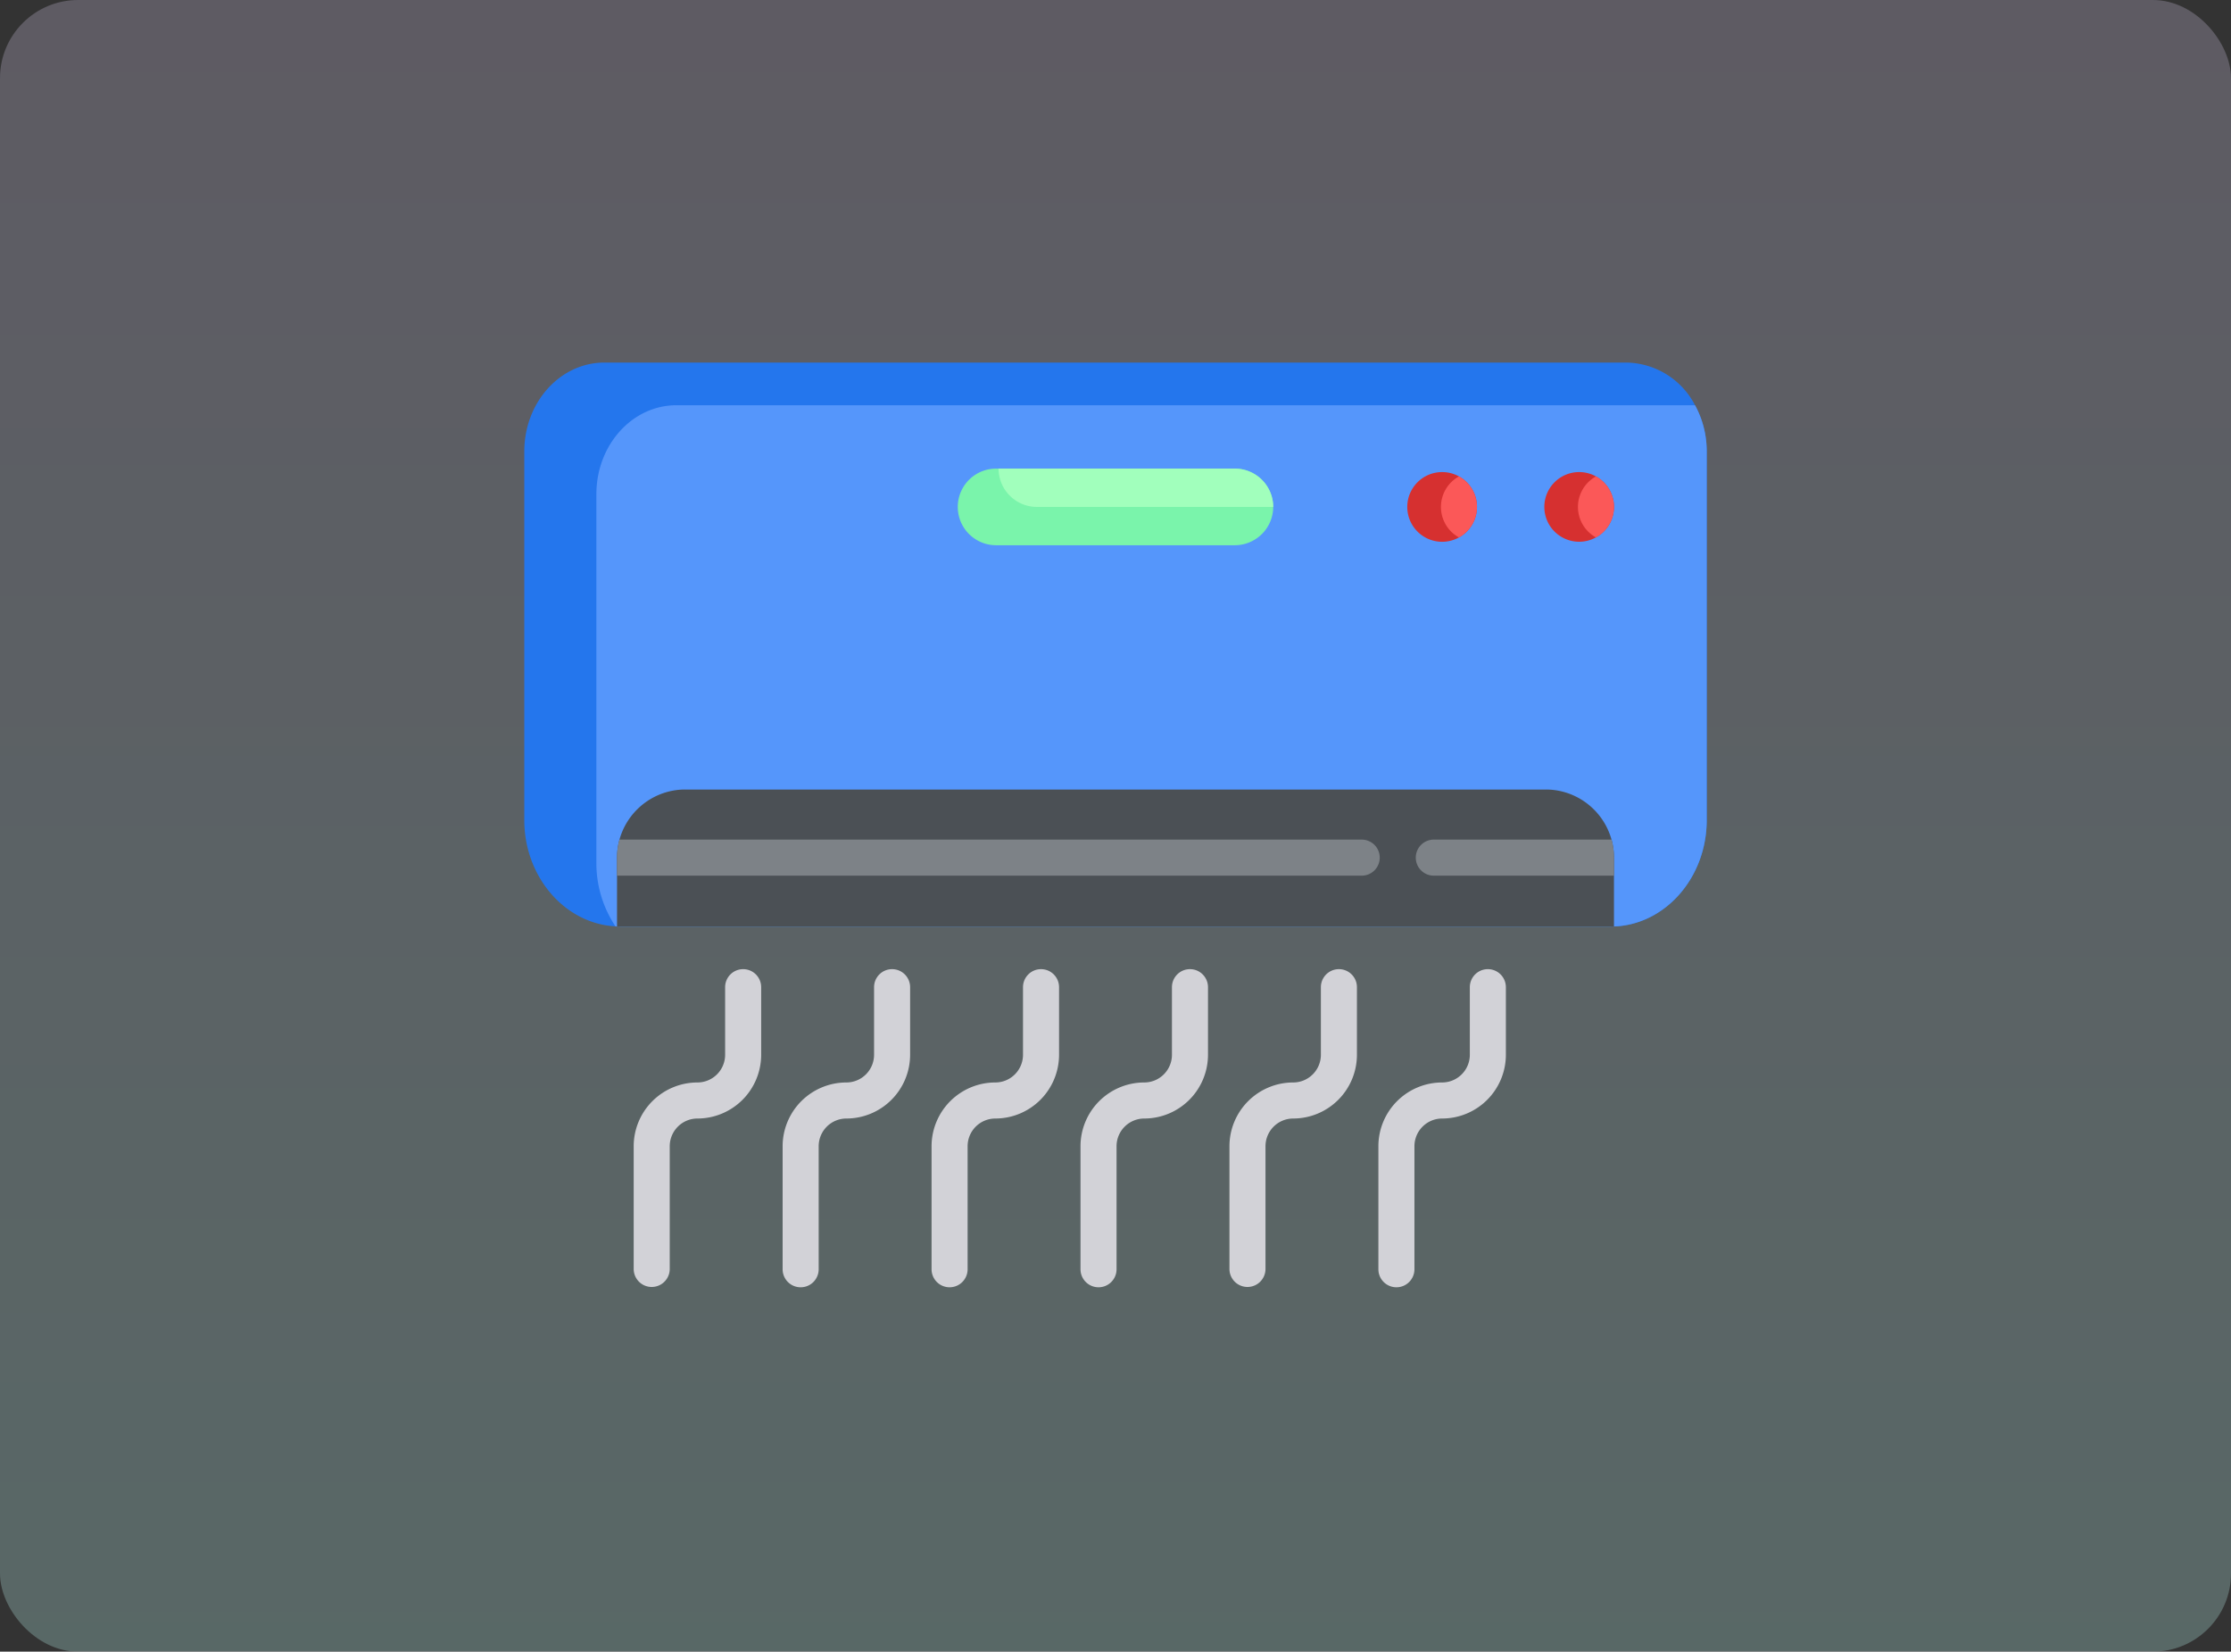 <svg xmlns="http://www.w3.org/2000/svg" xmlns:xlink="http://www.w3.org/1999/xlink" width="400" height="296.095" viewBox="0 0 400 296.095">
  <rect x="0" y="0" width="400" height="296.095" fill="#333333" stroke="none"/>
  <defs>
    <linearGradient id="linear-gradient" x1="0.5" x2="0.5" y2="1" gradientUnits="objectBoundingBox">
      <stop offset="0" stop-color="#d8ccec"/>
      <stop offset="1" stop-color="#c3fff8"/>
    </linearGradient>
  </defs>
  <g id="_3" data-name="3" transform="translate(-1020 -1665)">
    <g id="Group_145372" data-name="Group 145372" transform="translate(0 808)" opacity="0.26">
      <rect id="BG" width="400" height="296.095" rx="14" transform="translate(1020 857)" fill="url(#linear-gradient)"/>
    </g>
    <g id="surface1" transform="translate(814 1556.706)">
      <path id="Path_253778" data-name="Path 253778" d="M512,189.232V255.32c0,10.294-7.432,18.738-16.627,19.062-.176.005-.358.008-.539.008H317.166c-.181,0-.363,0-.539-.008-.09,0-.184-.008-.275-.018a15.388,15.388,0,0,1-4.451-.9c-6.885-2.481-11.9-9.695-11.9-18.148V189.232c0-8.8,6.424-15.938,14.348-15.938h183.3a14.111,14.111,0,0,1,12.258,7.649A17.249,17.249,0,0,1,512,189.232Z" fill="#2476ed"/>
      <path id="Path_253779" data-name="Path 253779" d="M512,189.232V255.32c0,10.294-7.432,18.738-16.627,19.062-.176.005-.358.008-.539.008H317.166c-.181,0-.363,0-.539-.008-.09,0-.184-.008-.275-.018a20.333,20.333,0,0,1-3.425-11.4V196.881c0-8.8,6.424-15.938,14.348-15.938H509.91A17.249,17.249,0,0,1,512,189.232Z" fill="#5596fb"/>
      <path id="Path_253780" data-name="Path 253780" d="M495.373,262.046v12.336c-.176.005-.358.008-.539.008H317.166c-.181,0-.363,0-.539-.008V262.046a11.958,11.958,0,0,1,.44-3.232,12.281,12.281,0,0,1,8.587-8.553,11.943,11.943,0,0,1,3.185-.425H483.161a11.943,11.943,0,0,1,3.185.425,12.281,12.281,0,0,1,8.587,8.553A11.958,11.958,0,0,1,495.373,262.046Z" fill="#4b5055"/>
      <path id="Path_253781" data-name="Path 253781" d="M339.241,282.037a3.233,3.233,0,0,0-3.232,3.232v12.118a4.97,4.97,0,0,1-4.966,4.965,11.442,11.442,0,0,0-11.428,11.429v22.057a3.232,3.232,0,0,0,6.463,0V313.781a4.973,4.973,0,0,1,4.965-4.966,11.44,11.44,0,0,0,11.429-11.428V285.269A3.232,3.232,0,0,0,339.241,282.037Z" fill="#d2d2d7"/>
      <path id="Path_253782" data-name="Path 253782" d="M365.944,282.037a3.232,3.232,0,0,0-3.231,3.232v12.118a4.971,4.971,0,0,1-4.966,4.965,11.443,11.443,0,0,0-11.429,11.429v22.057a3.232,3.232,0,0,0,6.464,0V313.781a4.972,4.972,0,0,1,4.965-4.966,11.44,11.44,0,0,0,11.429-11.428V285.269A3.232,3.232,0,0,0,365.944,282.037Z" fill="#d2d2d7"/>
      <path id="Path_253783" data-name="Path 253783" d="M392.648,282.037a3.233,3.233,0,0,0-3.232,3.232v12.118a4.97,4.97,0,0,1-4.965,4.965,11.442,11.442,0,0,0-11.429,11.429v22.057a3.231,3.231,0,0,0,6.463,0V313.781a4.973,4.973,0,0,1,4.966-4.966,11.441,11.441,0,0,0,11.429-11.428V285.269A3.232,3.232,0,0,0,392.648,282.037Z" fill="#d2d2d7"/>
      <path id="Path_253784" data-name="Path 253784" d="M419.352,282.037a3.232,3.232,0,0,0-3.232,3.232v12.118a4.97,4.97,0,0,1-4.965,4.965,11.442,11.442,0,0,0-11.429,11.429v22.057a3.231,3.231,0,0,0,6.463,0V313.781a4.972,4.972,0,0,1,4.966-4.966,11.441,11.441,0,0,0,11.429-11.428V285.269A3.233,3.233,0,0,0,419.352,282.037Z" fill="#d2d2d7"/>
      <path id="Path_253785" data-name="Path 253785" d="M446.056,282.037a3.232,3.232,0,0,0-3.232,3.232v12.118a4.97,4.97,0,0,1-4.965,4.965,11.442,11.442,0,0,0-11.429,11.429v22.057a3.232,3.232,0,0,0,6.463,0V313.781a4.972,4.972,0,0,1,4.966-4.966,11.44,11.44,0,0,0,11.428-11.428V285.269A3.232,3.232,0,0,0,446.056,282.037Z" fill="#d2d2d7"/>
      <path id="Path_253786" data-name="Path 253786" d="M472.759,282.037a3.232,3.232,0,0,0-3.231,3.232v12.118a4.97,4.97,0,0,1-4.966,4.965,11.44,11.44,0,0,0-11.428,11.429v22.057a3.231,3.231,0,0,0,6.463,0V313.781a4.972,4.972,0,0,1,4.965-4.966,11.44,11.44,0,0,0,11.429-11.428V285.269A3.233,3.233,0,0,0,472.759,282.037Z" fill="#d2d2d7"/>
      <path id="Path_253787" data-name="Path 253787" d="M494.933,258.814H463.126a3.232,3.232,0,1,0,0,6.463h32.247v-3.231A11.958,11.958,0,0,0,494.933,258.814Zm-44.733,0H317.067a11.958,11.958,0,0,0-.44,3.232v3.231H450.2a3.232,3.232,0,0,0,0-6.463Z" fill="#7d8287"/>
      <path id="Path_253788" data-name="Path 253788" d="M495.373,199.173a6.244,6.244,0,1,1-3.229-5.472A6.25,6.25,0,0,1,495.373,199.173Z" fill="#d63030"/>
      <path id="Path_253789" data-name="Path 253789" d="M470.809,199.173a6.248,6.248,0,1,1-6.248-6.248,6.244,6.244,0,0,1,6.248,6.248Z" fill="#d63030"/>
      <path id="Path_253790" data-name="Path 253790" d="M495.373,199.173a6.25,6.25,0,0,1-3.229,5.472,6.25,6.25,0,0,1,0-10.944A6.246,6.246,0,0,1,495.373,199.173Z" fill="#fb5858"/>
      <path id="Path_253791" data-name="Path 253791" d="M470.809,199.173a6.25,6.25,0,0,1-3.229,5.472,6.249,6.249,0,0,1,0-10.944A6.246,6.246,0,0,1,470.809,199.173Z" fill="#fb5858"/>
      <path id="Path_253792" data-name="Path 253792" d="M434.279,199.173a6.893,6.893,0,0,1-6.869,6.867H384.59a6.868,6.868,0,0,1,0-13.736h42.82A6.89,6.89,0,0,1,434.279,199.173Z" fill="#7af4ab"/>
      <path id="Path_253793" data-name="Path 253793" d="M434.279,199.173H391.9a6.886,6.886,0,0,1-6.868-6.869h42.38A6.89,6.89,0,0,1,434.279,199.173Z" fill="#a1ffbc"/>
    </g>
  </g>
</svg>
